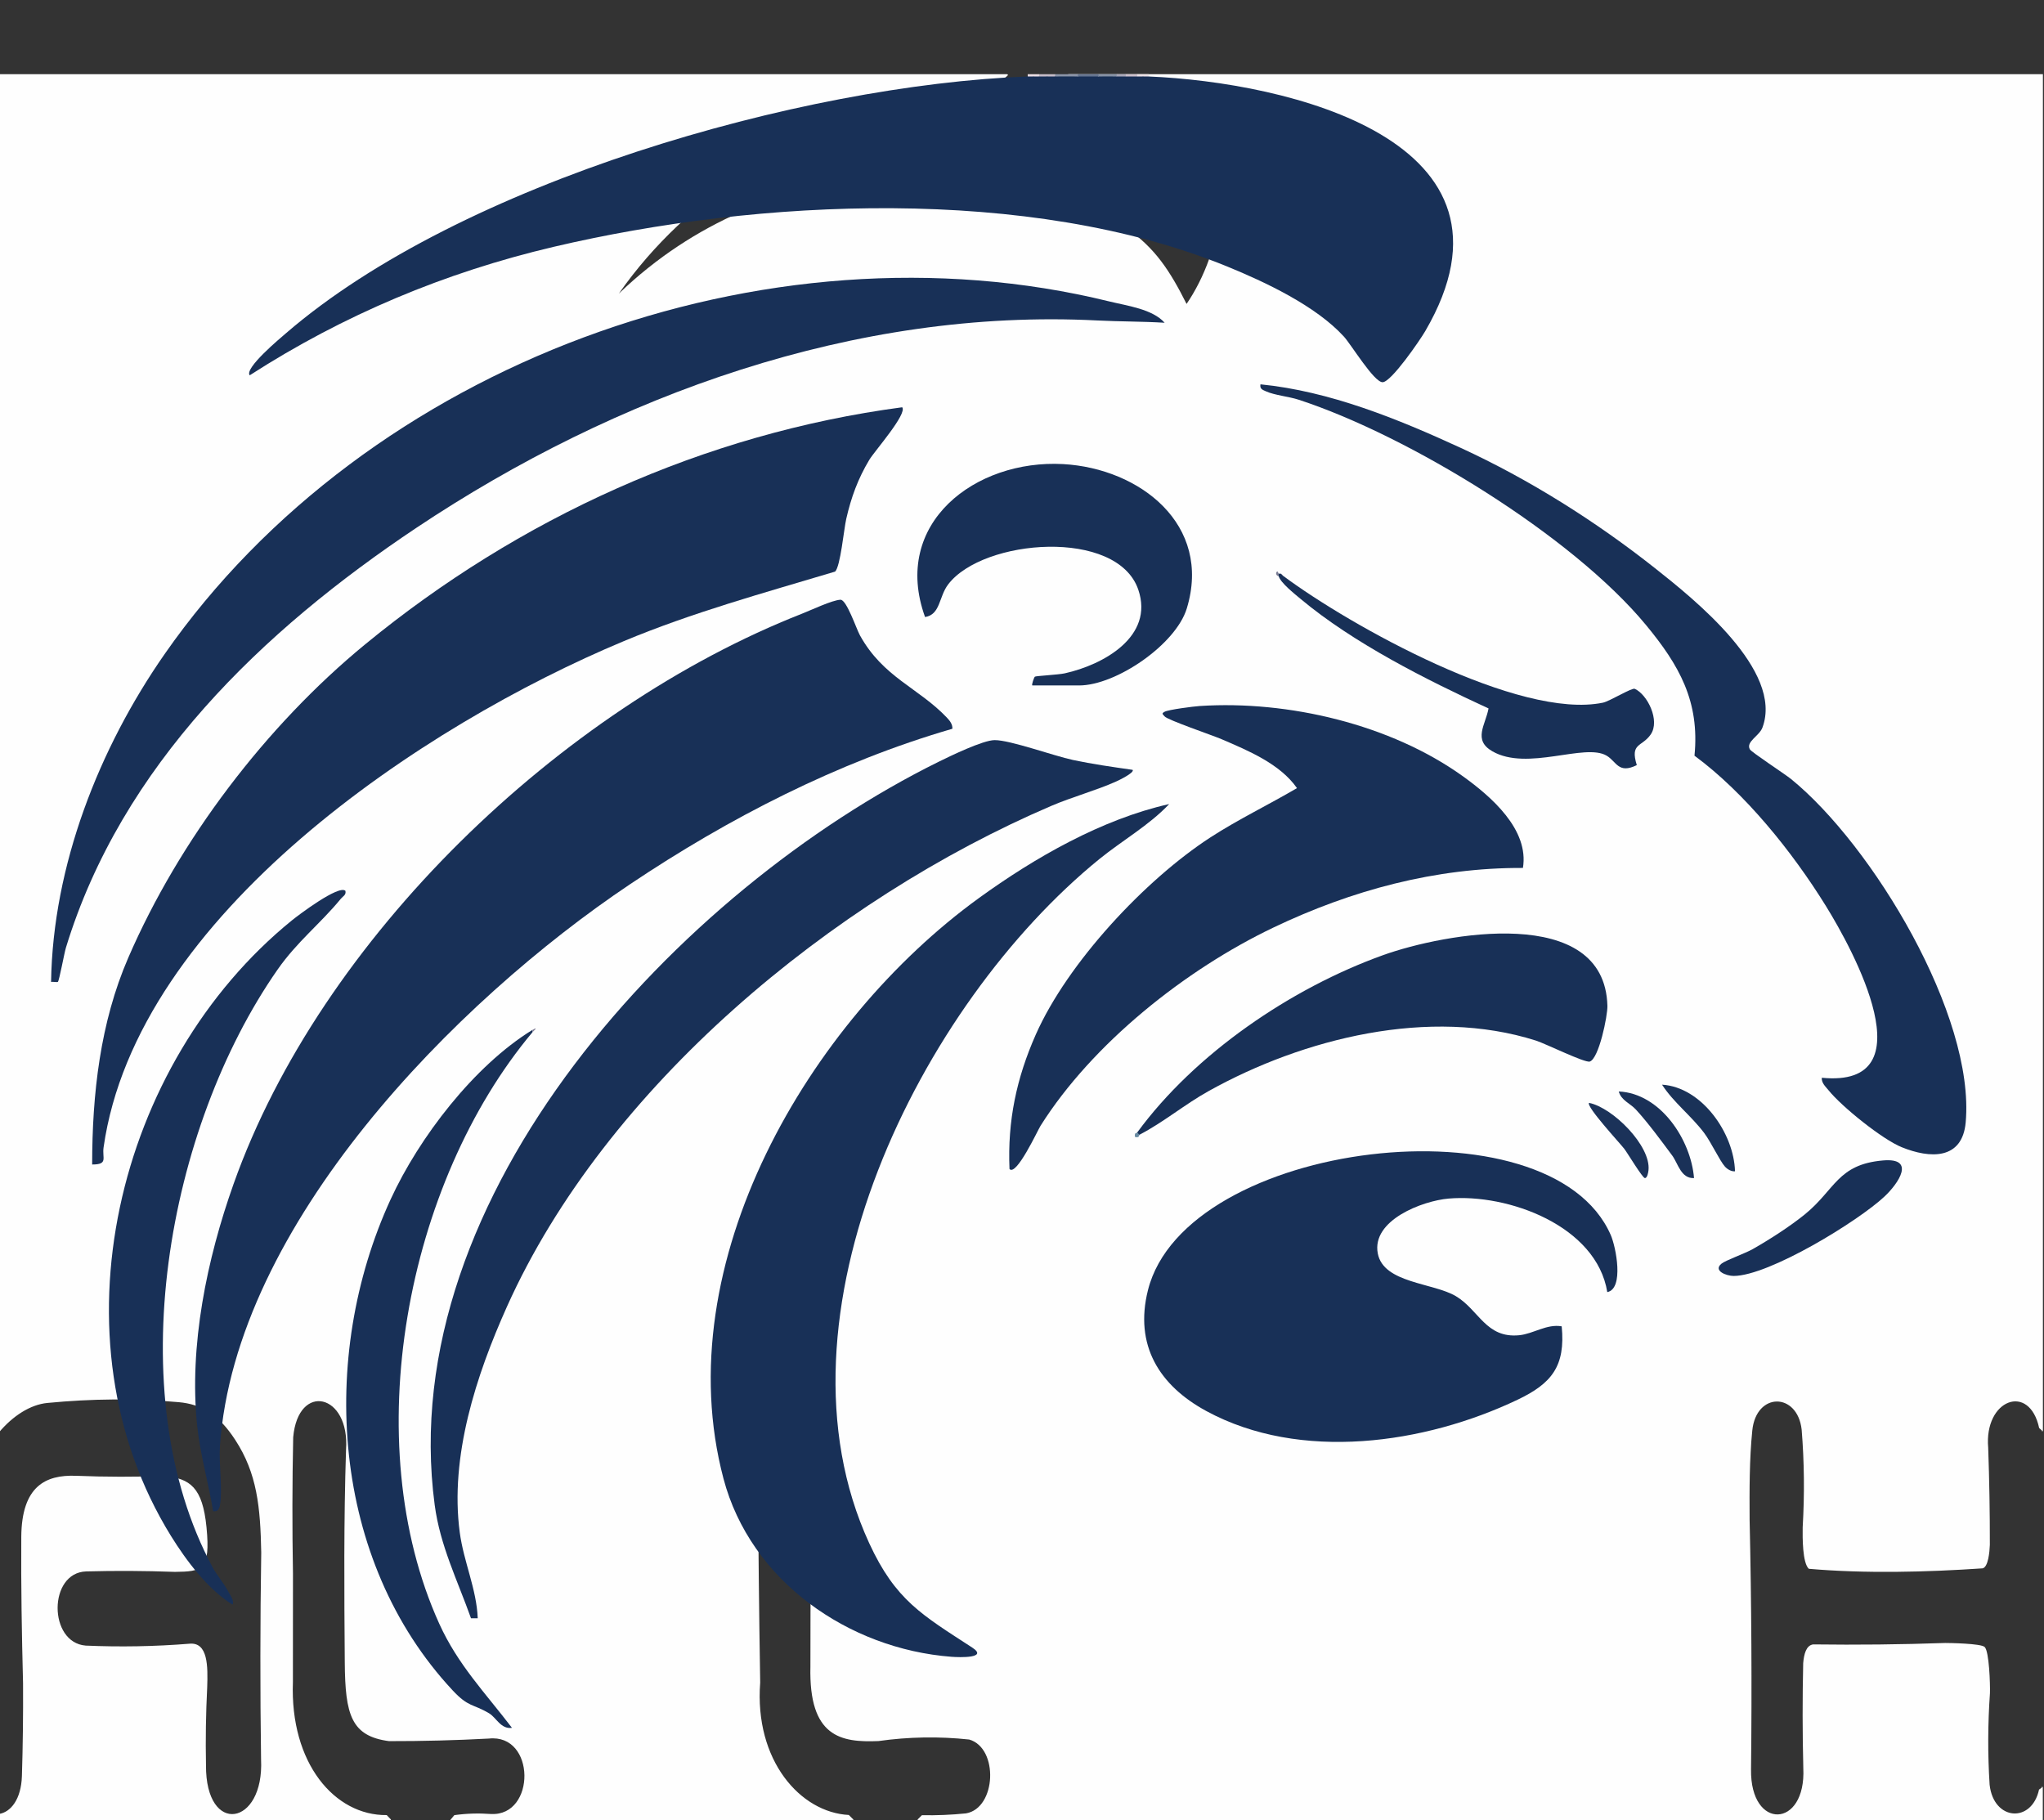 <?xml version="1.0" encoding="UTF-8"?>
<svg id="Layer_1" data-name="Layer 1" xmlns="http://www.w3.org/2000/svg" viewBox="0 0 358.2 319">
  <rect x="0" y="0" width="358.2" height="319" fill="#333333" stroke="none"/>
  <defs>
    <style>
      .cls-1 {
        fill: #c5bcc8;
      }

      .cls-2 {
        fill: #698ba2;
      }

      .cls-3 {
        fill: #695e7c;
      }

      .cls-4 {
        fill: #1a3158;
      }

      .cls-5 {
        fill: #183057;
      }

      .cls-6 {
        fill: #8691a5;
      }

      .cls-7 {
        fill: #7c7e95;
      }

      .cls-8 {
        fill: #a9a7b8;
      }

      .cls-9 {
        fill: #1b3259;
      }

      .cls-10 {
        fill: #667590;
      }

      .cls-11 {
        fill: #ccc0cb;
      }

      .cls-12 {
        fill: #ece1e6;
      }

      .cls-13 {
        fill: #8b94a8;
      }

      .cls-14 {
        fill: #fefefe;
      }

      .cls-15 {
        fill: #807d95;
      }

      .cls-16 {
        fill: #1a3258;
      }

      .cls-17 {
        fill: #eadde4;
      }
    </style>
  </defs>
  <path class="cls-14" d="M176.5,13c.18.08.17.19,0,.3-.17.17-.34.32-.53.44-.19.12-.36.21-.54.24-6.88,1.03-13.09,2-19.9,4.3-16.67,5.63-34.76,15.58-47.09,33.18,13.29-12.77,28.95-18.58,44.52-20.58,14.92-1.92,31-.48,44.62,9.21,4.86,3.46,7.39,7.25,10.36,13.17,2.97-4.32,5.7-11,5.84-17.57.34-16.32-17.85-21.28-26.11-21.75l-.44-.64c-.18-.08-.17-.19,0-.3h170.78v237.66c-.06.26-.13.26-.2,0l-.46-.41c-1.71-7.98-9.67-5.01-8.93,3.45.2,5.68.3,11.35.29,17.02-.05,1.3-.29,3.88-1.26,4.12-9.86.67-20.59.94-30.46.08-1.12-1-1.11-5.46-1.08-7.26.34-5.79.28-11.5-.18-17.14-.75-6.56-7.97-6.6-8.65.17-.51,4.99-.5,10.46-.47,15.61.33,14.6.41,29.19.25,43.78-.17,10.73,9.68,10.37,9.16-.23-.15-6.14-.16-12.27-.02-18.38.13-1.61.53-3.13,1.74-3.3,7.71.1,15.43.02,23.15-.25.68,0,6.26.08,6.91.7.8.76.98,6.58.93,8.08-.38,5.39-.4,10.74-.06,16.06.71,6.35,7.38,6.77,8.66.85l.46-.33c.06-.26.13-.26.2,0v5.74h-197.05c-.18-.08-.17-.19,0-.3l.62-.62c2.58.05,5.17-.06,7.73-.32,5.33-.92,5.75-11.45.56-12.94-5.29-.57-10.6-.48-15.92.27-6.57.27-12.21-.69-11.91-13.06-.01-12.68.1-25.34.33-37.99-.06-4.85-1.18-8.34-4.76-8.45-4.47-.14-4.85,7.41-4.76,12.66.06,12.19.19,24.39.39,36.58-1.05,13.68,7.07,22.78,15.53,23.21l.67.67c.18.08.17.19,0,.3h-70.33c-.18-.08-.17-.19,0-.3l.53-.64c2.15-.3,4.29-.36,6.42-.2,7.89.41,7.87-14.12-.39-13.22-5.82.31-11.65.46-17.48.45-6.63-.88-7.68-4.61-7.75-13.78-.1-12.41-.18-24.99.22-37.27.71-9.86-8.39-11.92-9.26-2.2-.17,7.94-.18,15.9-.04,23.86,0,0,0,6.34-.01,19.02-.54,14.27,7.35,23.44,16.44,23.33l.61.65c.18.08.17.19,0,.3H-6v-6.95c.16-.47.29-.26.4.61l.44.38c1.56,7.03,8.74,6.41,9-1.83.17-5.45.23-10.75.2-16.26-.22-8.56-.37-17.1-.31-25.66.07-8.83,4.21-10.89,9.54-10.7,5.2.21,10.38.22,15.55.03,4.51.46,6.68,2,7.37,9,.74,7.59-.81,7.74-5.52,7.81-5.26-.19-10.45-.22-15.57-.08-6.66.21-6.65,12.48-.08,13,6,.26,12.05.16,18.17-.33,3.27-.32,3.25,3.94,3.12,7.66-.23,4.55-.3,9.1-.21,13.65-.08,12.39,10.22,10.67,9.65-1.03-.17-12.06-.16-24.14.03-36.26-.15-8-.73-13.87-4.55-19.73-2.86-4.4-5.84-6.26-9.92-6.62-7.75-.69-15.28-.61-23.03.14-5.89.57-12.47,7.87-13.41,16.89l-.45.66c-.07.64-.21.84-.4.61V13h182.5-.01Z"/>
  <path class="cls-13" d="M188.9,13c.35.11.34.25,0,.4-1.17,1.14-2.82,1.12-4,0-.35-.11-.34-.25,0-.4h4Z"/>
  <path class="cls-10" d="M192.5,13c.35.11.34.25,0,.4-1.19.78-2.41.78-3.6,0v-.4h3.6Z"/>
  <path class="cls-6" d="M195.7,13c.35.11.34.25,0,.4-1.03,1.08-2.18,1.09-3.2,0v-.4h3.2Z"/>
  <path class="cls-1" d="M184.9,13v.4c-.76,1.14-2.02,1.12-2.8,0-.35-.11-.34-.25,0-.4h2.8Z"/>
  <path class="cls-12" d="M201.29,13v.4c-.52,1.11-1.49,1.12-2,0-.35-.11-.34-.25,0-.4h2Z"/>
  <path class="cls-11" d="M199.29,13v.4c-.63,1.08-1.37,1.09-2,0-.35-.11-.34-.25,0-.4h2Z"/>
  <path class="cls-17" d="M182.1,13v.4c-.51,1.12-1.48,1.11-2,0v-.4h2Z"/>
  <path class="cls-8" d="M197.29,13v.4c-.59,1.01-1.01,1.01-1.6,0v-.4h1.6Z"/>
  <path class="cls-5" d="M180.1,13.4c.66-.03,1.33.02,2,0,.93-.03,1.87.02,2.8,0,1.33-.03,2.67,0,4,0h3.6c1.06,0,2.14-.02,3.2,0,.53,0,1.07,0,1.6,0,.67.02,1.33-.02,2,0s1.34-.03,2,0c24.21,1.01,68.01,11.14,48.46,44.64-.9,1.55-5.96,8.94-7.47,8.94s-5.5-6.6-6.79-8.01c-4.92-5.38-13.78-9.55-20.49-12.29-34.67-14.14-82.01-11.89-118-3.42-19.07,4.49-36.82,11.93-53.25,22.51-.98-1.23,5.33-6.49,6.39-7.4,30.54-26.34,90.08-43.46,129.95-44.97Z"/>
  <path class="cls-5" d="M166.9,127.71c-20.09,5.83-39.19,15.65-56.51,27.26-30.6,20.5-69.17,59.65-71.85,98.46-.21,3.1.5,7.6,0,10.39-.13.69-.43,1.12-1.19,1-.83-5-2.27-9.93-2.8-14.99-1.45-14.01,1.71-29.21,6.39-42.37,15.3-43.1,57.31-83.31,99.59-99.91,1.59-.62,5.33-2.4,6.76-2.45,1.07-.04,2.77,5.08,3.41,6.24,4.08,7.37,10.23,9.17,15.2,14.38.52.55,1.05,1.18,1,1.99h0Z"/>
  <path class="cls-5" d="M158.1,71.36c.97,1.12-4.84,7.69-5.76,9.22-1.99,3.32-3.18,6.58-4.04,10.35-.41,1.78-1.02,8.38-1.96,9.24-12.46,3.73-24.99,7.16-37.01,12.18-35.06,14.64-85.38,47.94-91.18,88.73-.27,1.89.85,2.99-2,2.99,0-12.33,1.4-24.87,6.33-36.24,8.93-20.61,24.13-40.63,41.47-54.88,26.93-22.13,59.41-36.96,94.16-41.58h0Z"/>
  <path class="cls-5" d="M204.89,140.91c-3.49,3.7-8.18,6.35-12.19,9.6-31.43,25.52-58.66,80.14-40.39,119.89,4.63,10.07,9.33,12.63,18.06,18.32,2.9,1.89-2.2,1.73-3.63,1.62-18.07-1.38-35.21-13.3-39.95-31.21-9.99-37.73,14.96-80.16,44.77-101.76,9.76-7.07,21.52-13.81,33.32-16.46h.01Z"/>
  <path class="cls-5" d="M204.09,56.56c-3.91-.24-7.88-.2-11.79-.4-42.35-2.17-84.39,13.03-119.26,36.29-27.06,18.05-51.74,41.7-61.49,73.63-.3.99-1.17,5.8-1.41,5.99-.11.09-.86-.05-1.19,0,.32-20.35,8.37-40.9,19.9-57.45,35.4-50.8,105.31-76.6,165.57-61.79,3.15.77,7.51,1.32,9.67,3.72h0Z"/>
  <path class="cls-5" d="M281.67,226.44c-1.89-11.63-17.38-17.3-27.81-16.4-4.55.39-13.53,3.78-12.41,9.62,1,5.24,9.73,5.11,13.71,7.5,4.04,2.43,5.25,7.4,11.07,6.83,2.48-.24,4.82-2.02,7.45-1.56.68,6.99-1.77,10.02-7.73,12.86-16.29,7.76-38.07,10.91-54.52,2-8.29-4.49-12.67-11.56-10.26-21.19,6.57-26.27,70.52-33.97,81.11-9.66.92,2.11,2.34,9.38-.6,9.99h-.01Z"/>
  <path class="cls-5" d="M198.49,134.91c.37.5-2.52,1.88-2.93,2.06-3.52,1.57-7.67,2.69-11.34,4.26-38.35,16.42-78.07,49.22-95.37,87.73-5.4,12.03-10.06,26.26-8.28,39.59.69,5.16,2.95,9.91,3.15,15.04h-1.18c-2.37-6.65-5.41-12.71-6.36-19.84-7.26-54.39,42.98-107.86,88.32-130.26,2.07-1.02,7.76-3.78,9.8-3.79,2.71-.02,10.36,2.76,13.73,3.48s6.96,1.23,10.47,1.73h-.01Z"/>
  <path class="cls-5" d="M266.88,152.1c-15.31-.07-30.02,3.9-43.73,10.45-15.35,7.33-31.7,20.29-40.81,34.75-.47.74-4.24,8.9-5.43,7.56-.36-8.44,1.22-15.91,4.61-23.57,5.57-12.56,19.12-27.09,30.61-34.55,4.86-3.15,10.17-5.7,15.16-8.63-2.97-4.25-8.53-6.56-13.21-8.57-1.61-.69-9.51-3.38-9.99-4-.27-.36-.64-.47,0-.81.7-.38,5.1-.94,6.19-1.01,15.48-1,33.43,3.22,46.09,12.32,4.94,3.55,11.64,9.33,10.51,16.08v-.02Z"/>
  <path class="cls-5" d="M319.26,188.87c18.72,1.84,5.49-22.4.72-30.1-5.83-9.42-14.15-19.8-23.03-26.34.94-9.54-2.7-15.88-8.49-22.89-12.92-15.65-41.59-33.19-60.87-39.49-1.74-.57-4.21-.78-5.73-1.47-.6-.27-1.12-.41-.97-1.23,12.14,1.2,24.06,6.06,35.06,11.12,12.03,5.53,23.7,12.89,34.08,21.1,6.89,5.45,22.54,17.94,18.83,27.93-.55,1.49-2.94,2.47-2.21,3.81.27.5,6.08,4.29,7.21,5.2,14.26,11.58,32.28,41.43,30.62,60.16-.59,6.63-6.26,6.38-11.21,4.37-3.39-1.37-10.5-7.09-12.82-9.97-.52-.65-1.26-1.27-1.19-2.21h0Z"/>
  <path class="cls-5" d="M199.69,198.86c-.44.34-.62.14-.4-.4,10.13-13.83,26.95-25.28,43.09-31.08,10.68-3.83,38.83-9.08,39.31,8.89.05,1.7-1.48,9.24-3.09,9.76-.85.27-7.76-3.14-9.42-3.67-18.62-5.92-40.74-.42-57.37,8.84-4.19,2.33-7.88,5.45-12.13,7.66h.01Z"/>
  <path class="cls-5" d="M60.53,156.1c.17.75-.43.95-.8,1.4-3.57,4.36-7.67,7.5-11.12,12.46-19.27,27.65-27.81,74.15-11.34,104.72.77,1.42,1.9,2.68,2.67,4.12.31.58,1.2,1.78.8,2.4-4.33-2.71-8.07-7.66-10.77-12.02-21.42-34.59-9.57-82.93,21.17-107.88,1.22-.99,8.2-6.25,9.38-5.2h0Z"/>
  <path class="cls-5" d="M93.32,180.88c-22.21,26.48-30.77,71.82-16.34,103.67,3.27,7.2,8.04,12.09,12.74,18.24-1.96.28-2.75-1.81-4.03-2.56-2.84-1.68-3.58-1.01-6.38-4.02-21.24-22.78-23.56-58.39-10.86-86.02,5-10.88,14.64-23.43,24.86-29.71v.4h.01Z"/>
  <path class="cls-5" d="M180.9,120.12c-.14-.13.32-1.45.46-1.54.22-.14,4.08-.33,5.22-.58,6.76-1.49,15.71-6.43,12.9-14.66-3.68-10.79-27.18-8.96-33.31-.94-1.67,2.18-1.35,5.31-4.06,5.73-5.95-16.44,8.83-27.66,24.21-26.8,13.42.75,26.13,10.6,21.66,25.29-1.92,6.32-12.39,13.5-18.88,13.5h-8.2,0Z"/>
  <path class="cls-5" d="M224.89,100.93c11.75,8.75,41.37,25.24,56.01,22.21,1.19-.25,5.08-2.66,5.58-2.43,2.22.99,4.49,5.57,2.79,8.01-1.54,2.22-3.65,1.44-2.43,5.36-3.25,1.6-3.54-.62-5.28-1.65-3.83-2.28-13.87,2.77-20.03-.77-3.45-1.98-1.21-4.61-.67-7.51-10.98-5.06-23.67-11.44-32.97-19.22-1.01-.85-3.54-2.84-3.81-3.99-.23-.11-.22-.24,0-.4.04-.04.26.01.4,0l.4.4h.01Z"/>
  <path class="cls-5" d="M329.98,203.36c5.83-.51,2.69,4.04.29,6.3-4.62,4.35-20.26,13.92-26.45,13.94-1.29,0-3.66-.92-2.14-2.15.76-.61,4.17-1.81,5.45-2.54,2.96-1.68,6.48-3.94,9.12-6.07,5.39-4.37,5.74-8.78,13.72-9.48h.01Z"/>
  <path class="cls-4" d="M296.87,206.45c-2.31.1-2.79-2.56-3.83-3.96-1.91-2.57-4.21-5.71-6.35-8.04-1.02-1.11-2.58-1.6-3.01-3.18,7.31.34,12.64,8.44,13.19,15.18h0Z"/>
  <path class="cls-16" d="M304.06,205.26c-.66.07-1.35-.36-1.77-.82-.9-.98-2.44-4.31-3.67-5.93-2.32-3.06-5.32-5.29-7.36-8.43,6.99.43,12.61,8.54,12.79,15.18h0Z"/>
  <path class="cls-9" d="M278.47,193.27c4.17.83,10.87,7.54,10.42,11.8-.04.41-.21,1.38-.63,1.38s-3.05-4.4-3.63-5.15c-.72-.93-6.74-7.44-6.16-8.03h0Z"/>
  <path class="cls-2" d="M199.69,198.86l-.2.4c-.62.09-.68.03-.59-.59l.4-.2.4.4h0Z"/>
  <path class="cls-15" d="M93.32,180.88v-.4c.65-.4.83-.38,0,.4Z"/>
  <path class="cls-7" d="M224.09,100.54s-.02.31,0,.4c-.52.03-.61-.75-.2-.8l.2.4Z"/>
  <path class="cls-3" d="M224.89,100.93c-.15-.11-.27-.26-.4-.4.08,0,.28.3.4.4Z"/>
</svg>
